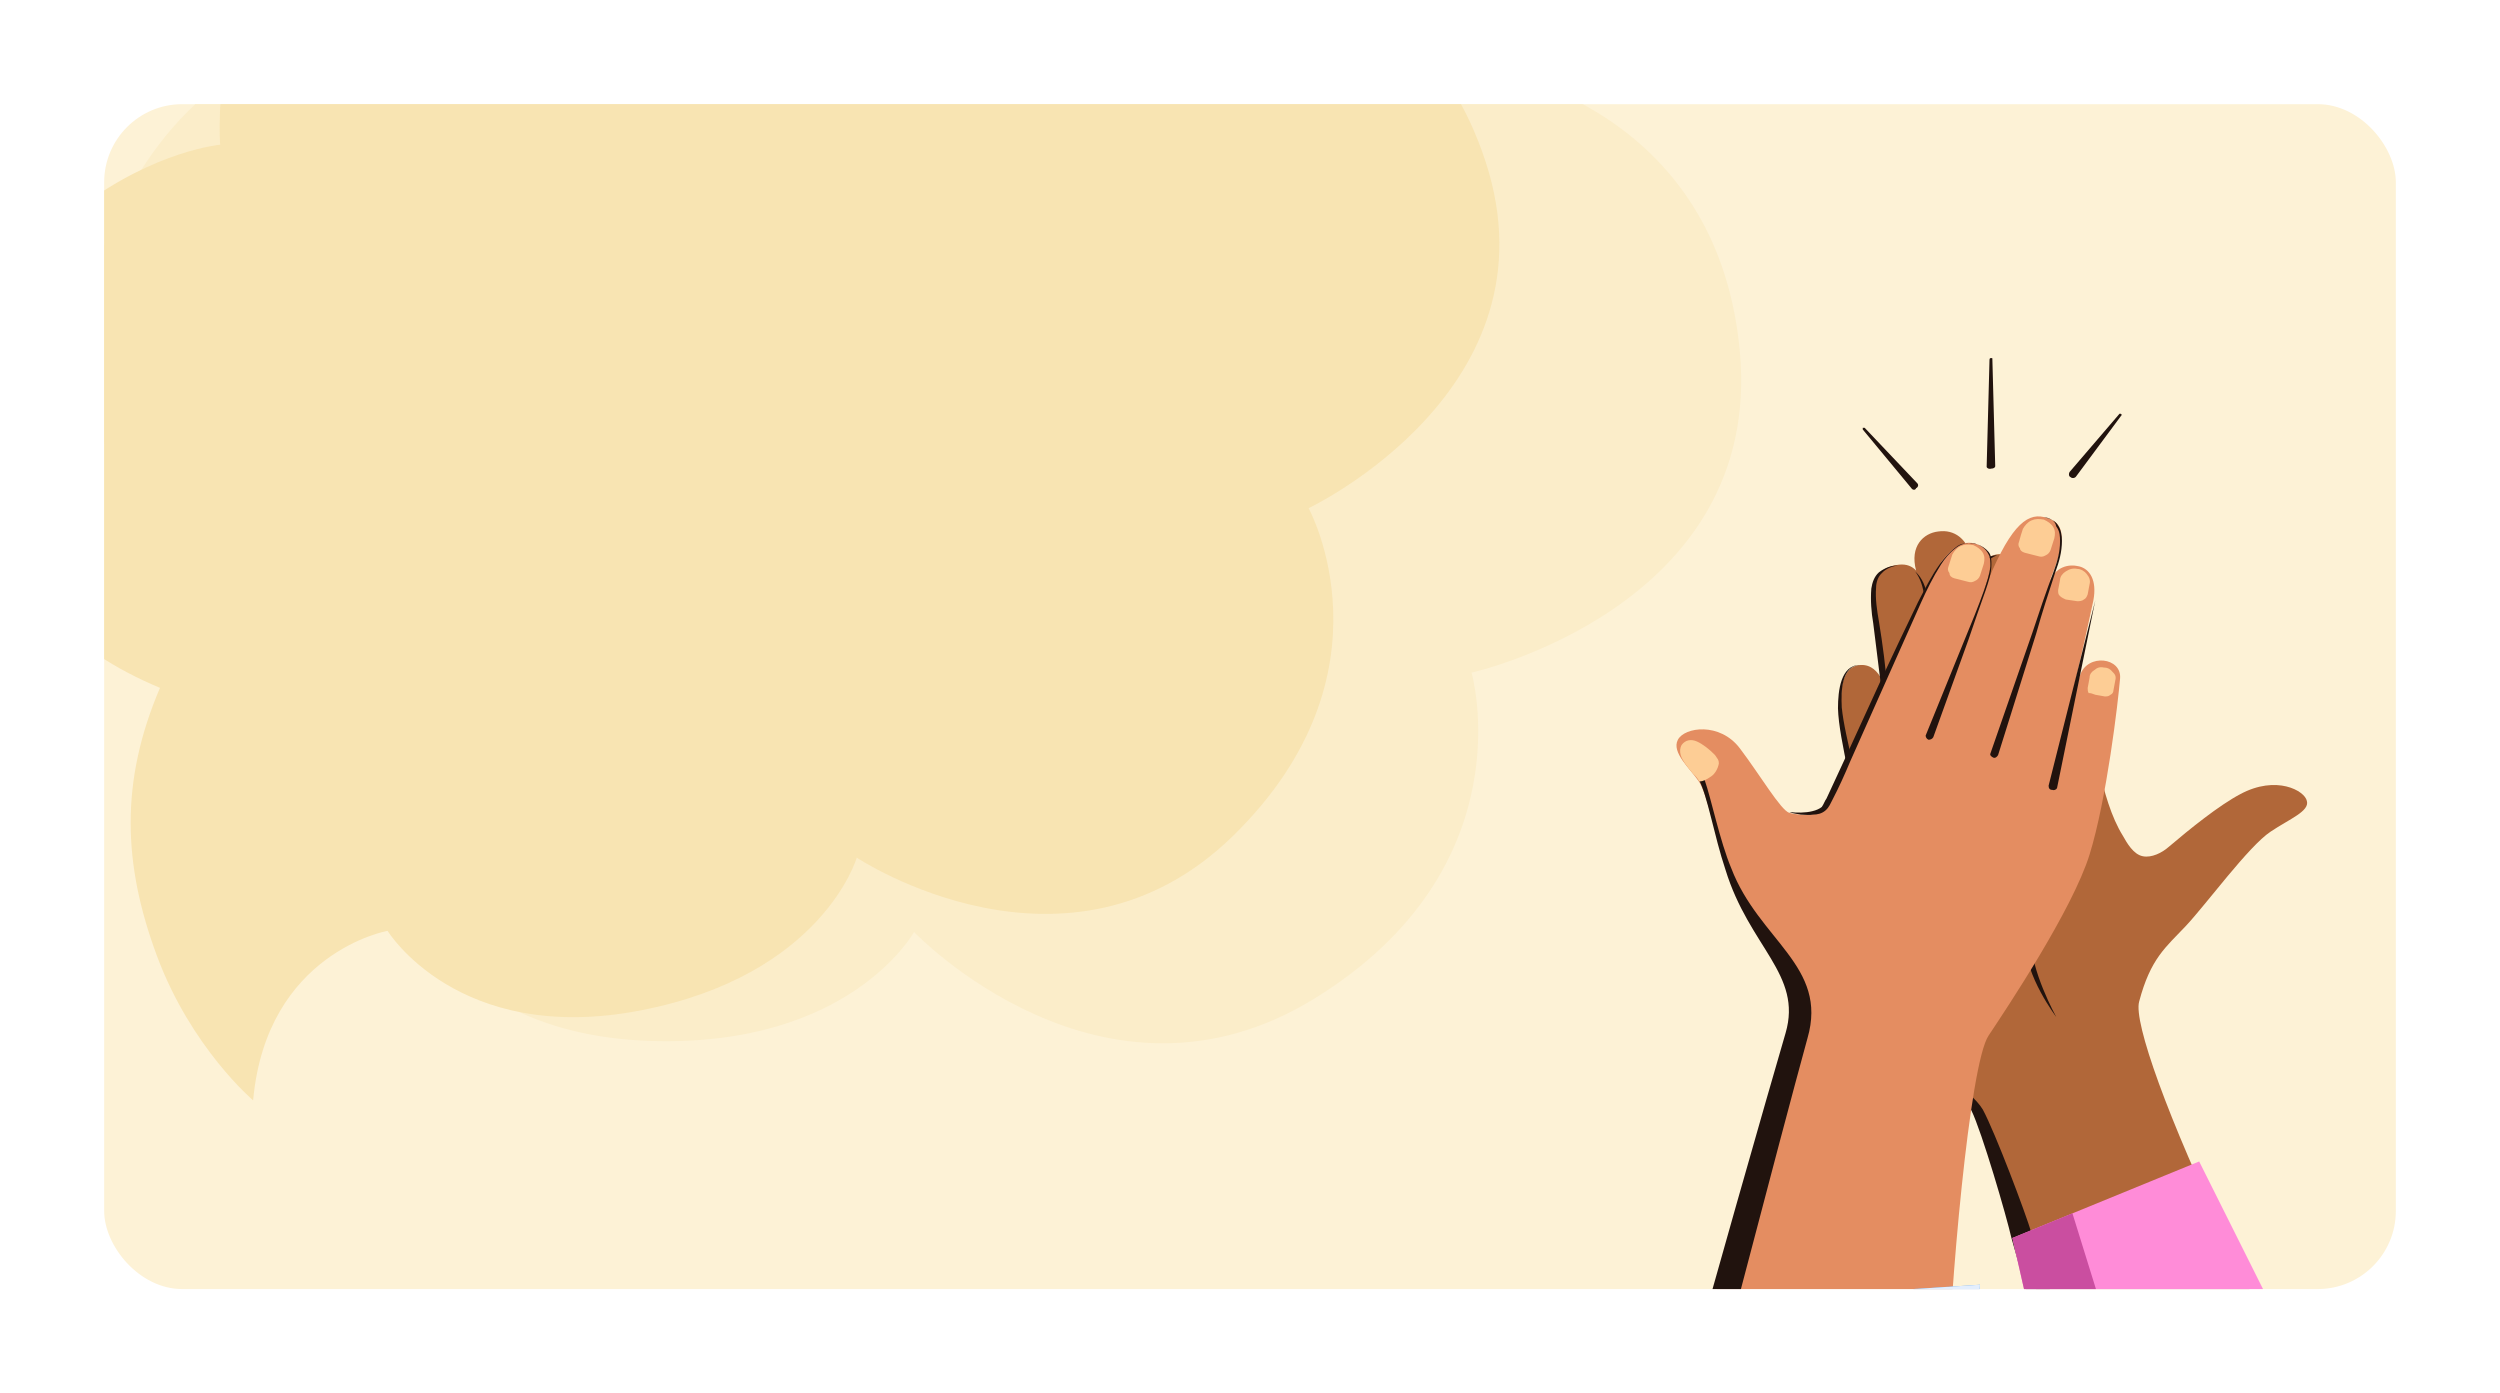 <svg width="384" height="214" viewBox="0 0 384 214" fill="none" xmlns="http://www.w3.org/2000/svg">
<g filter="url(#filter0_dd_1_14)">
<g clip-path="url(#clip0_1_14)">
<rect x="16" y="8" width="352" height="182" rx="12" fill="#FDF2D6"/>
<path d="M34.198 152.236C34.198 152.236 26.119 141.508 23.967 125.42C21.815 109.331 24.398 95.946 34.252 82.317C21.067 72.939 13.562 60.901 13.207 44.977C12.851 29.053 24.711 8.343 38.888 1.921C53.065 -4.502 63.805 -3.065 63.805 -3.065C63.805 -3.065 68.691 -36.672 96.143 -44.605C123.594 -52.537 145.838 -33.249 145.838 -33.249C145.838 -33.249 167.989 -52.563 198.569 -40.231C229.15 -27.9 226.39 2.269 226.39 2.269C226.39 2.269 263.593 6.58 267.238 45.961C270.884 85.343 226.032 95.317 226.032 95.317C226.032 95.317 234.627 125.162 201.979 145.332C169.331 165.503 140.398 135.16 140.398 135.16C140.398 135.16 130.624 152.882 99.912 151.889C69.2 150.897 62.069 129.812 62.069 129.812C62.069 129.812 41.772 128.864 34.198 152.236Z" fill="#FBEDC9"/>
<path d="M38.88 161.016C38.88 161.016 29.358 152.955 24.104 138.82C18.851 124.685 18.443 112.027 24.572 97.656C10.7 91.866 1.428 82.5 -2.164 68.145C-5.756 53.79 0.737 32.591 12.264 23.862C23.79 15.132 33.816 14.228 33.816 14.228C33.816 14.228 31.342 -17.224 54.585 -30.048C77.828 -42.872 101.942 -29.963 101.942 -29.963C101.942 -29.963 118.046 -52.011 148.285 -47.117C178.525 -42.223 182.219 -14.322 182.219 -14.322C182.219 -14.322 216.812 -18.055 228.202 16.878C239.591 51.81 201.002 70.056 201.002 70.056C201.002 70.056 214.917 95.332 189.479 120.311C164.041 145.289 131.596 123.738 131.596 123.738C131.596 123.738 126.378 141.802 98.348 147.209C70.318 152.615 59.528 134.976 59.528 134.976C59.528 134.976 40.943 138.285 38.88 161.016Z" fill="#F8E4B2"/>
<path d="M342.331 183.33C332.963 163.742 327.693 148.986 328.571 145.852C330.328 139.192 332.67 137.495 335.744 134.23C338.818 130.966 345.406 121.955 348.772 119.735C351.7 117.777 354.774 116.601 354.335 115.034C354.042 113.467 349.651 110.986 344.088 113.99C340.868 115.687 336.33 119.344 333.109 122.086C332.084 123 330.474 123.784 329.157 123.522C327.693 123.261 326.668 121.433 326.082 120.388C322.423 114.512 321.984 105.241 319.349 99.234C316.714 93.096 314.957 89.048 314.225 87.089C313.932 86.045 312.615 82.78 311.444 80.038C310.565 77.687 308.37 76.904 306.613 77.165C303.685 77.818 303.685 80.56 304.124 81.997C303.832 81.213 303.1 78.993 302.661 77.165C302.075 74.945 300.318 73.248 297.683 73.639C295.488 73.9 293.292 75.859 294.316 79.646C293.731 78.993 292.853 78.602 291.682 78.732C287.875 79.124 287.436 81.866 288.168 86.567C288.754 90.876 289.193 93.88 289.778 98.581C289.778 98.581 289.047 94.01 285.826 94.141C282.606 94.272 282.313 98.842 283.191 104.065C284.216 109.289 286.412 118.691 286.704 122.347C286.997 126.134 289.193 138.409 292.999 143.502C296.805 148.594 298.269 149.9 299.001 152.381C299.44 153.557 299.294 155.385 300.172 156.952C300.904 158.127 301.489 158.911 303.246 161.131C306.467 164.787 323.448 228.773 323.448 228.773L354.628 208.794C354.628 208.794 351.7 202.917 342.331 183.33ZM294.463 79.777C294.316 79.777 294.316 79.777 294.316 79.777H294.463Z" fill="#B16739"/>
<path d="M306.759 77.294C306.027 77.555 305.441 77.947 305.002 78.6C304.563 79.122 304.417 79.775 304.417 80.428C304.417 81.081 304.417 81.734 304.71 82.386L305.295 84.476L307.637 92.703C308.076 94.008 308.369 95.445 308.662 96.881L309.687 101.06C310.419 103.802 311.151 106.545 311.883 109.287C312.029 109.548 311.736 109.94 311.443 109.94C311.151 110.07 310.711 109.809 310.711 109.548C310.126 106.806 309.54 103.933 308.808 101.191C308.223 98.448 307.637 95.576 306.759 92.964C306.027 90.222 305.149 87.479 304.417 84.737L303.831 82.648C303.685 81.864 303.538 81.211 303.538 80.428C303.685 79.644 303.831 78.991 304.417 78.338C305.149 77.686 305.881 77.294 306.759 77.294Z" fill="#21130E"/>
<path d="M291.535 78.861C290.51 78.992 289.632 79.384 289.046 80.037C288.461 80.559 288.168 81.473 288.168 82.256C288.022 83.954 288.314 85.782 288.607 87.48C289.193 91.005 289.632 94.531 289.925 98.057C290.217 101.583 290.949 104.978 291.828 108.504C292.267 110.201 292.706 111.899 293.145 113.727C293.292 114.641 293.438 115.425 293.584 116.339C293.731 117.253 293.877 118.167 293.877 119.212C293.877 119.603 293.584 119.865 293.145 119.865C292.706 119.865 292.413 119.603 292.413 119.212V119.081C292.706 118.298 292.706 117.514 292.56 116.6C292.413 115.686 292.267 114.902 292.12 113.988C291.828 112.291 291.388 110.593 290.949 108.765C290.071 105.37 289.339 101.844 289.046 98.318C288.607 94.793 288.168 91.267 287.729 87.741C287.436 86.043 287.29 84.215 287.436 82.387C287.582 81.473 287.875 80.559 288.607 79.906C289.632 79.122 290.657 78.861 291.535 78.861Z" fill="#21130E"/>
<path d="M301.49 112.032L299.88 103.935C299.294 101.193 298.709 98.451 298.123 95.839C297.391 93.097 296.806 90.485 296.22 87.743C295.488 85.001 295.927 82.128 294.171 79.777C295.342 80.822 295.781 82.258 296.074 83.564C296.22 84.217 296.366 85.001 296.513 85.654L296.952 87.612C297.538 90.355 298.123 92.966 298.855 95.709C299.587 98.451 300.173 101.063 300.758 103.805L302.515 111.901C302.515 112.162 302.368 112.554 302.076 112.554C301.929 112.554 301.636 112.293 301.49 112.032Z" fill="#21130E"/>
<path d="M285.68 94.139C282.898 94.269 282.752 98.056 282.898 100.668C283.337 105.369 285.826 112.812 287.29 123.781C288.022 129.135 290.071 137.362 292.999 142.193C294.17 143.891 296.805 147.025 297.976 148.592C301.49 153.163 298.123 154.207 300.611 157.864C301.929 159.822 303.539 160.736 304.564 162.434C306.467 165.96 311.151 178.365 312.029 181.369C315.25 191.424 327.107 226.42 327.107 226.42L321.837 229.815C321.837 229.815 311.883 192.207 308.955 182.152C308.223 178.888 304.417 165.829 302.807 162.565C302.075 161.259 301.197 160.606 299.879 158.647C296.951 154.207 299.44 153.946 296.366 149.506C294.902 147.417 293.145 145.197 291.535 142.977C288.607 137.884 286.851 129.396 286.119 123.912C285.094 114.249 282.459 105.891 282.313 100.798C282.313 98.056 282.752 94.139 285.68 94.139Z" fill="#21130E"/>
<path d="M337.794 170.399L309.102 182.152L323.156 243.918L373.659 242.09L337.794 170.399Z" fill="#FF8CD8"/>
<path d="M318.325 178.364L309.102 182.151L323.155 243.917H338.672L318.325 178.364Z" fill="#CA4EA0"/>
<path d="M315.836 148.205C315.836 148.205 311.737 140.761 312.03 136.191C312.322 131.62 314.372 124.046 314.372 124.046C314.372 124.046 311.005 129.531 311.151 136.844C311.005 141.806 315.836 148.205 315.836 148.205Z" fill="#21130E"/>
<path d="M305.149 63.715L305.588 47.261C305.588 47 305.735 47 305.881 47C306.027 47 306.027 47 306.027 47.131L306.466 63.584C306.466 63.845 306.174 63.976 305.881 63.976C305.442 64.106 305.149 63.845 305.149 63.715Z" fill="#21130E"/>
<path d="M293.585 66.981L286.119 57.97C286.119 57.84 286.119 57.709 286.119 57.709C286.265 57.709 286.412 57.709 286.412 57.709L294.463 66.197C294.756 66.458 294.61 66.85 294.317 66.981C294.17 67.372 293.731 67.242 293.585 66.981Z" fill="#21130E"/>
<path d="M317.885 64.501L325.497 55.621C325.644 55.491 325.644 55.491 325.79 55.621C325.936 55.621 325.936 55.752 325.79 55.883L318.91 65.154C318.763 65.415 318.324 65.546 318.032 65.285C317.739 65.154 317.739 64.762 317.885 64.501Z" fill="#21130E"/>
<path d="M313.932 71.417C311.151 70.764 308.516 73.115 304.71 82.778C306.32 78.207 306.027 76.51 303.685 75.596C299.001 73.898 295.927 81.864 291.535 91.527C287.143 101.19 281.142 115.032 280.263 116.207C279.385 117.383 276.164 117.252 274.847 116.86C273.529 116.469 270.309 110.984 267.235 106.936C264.161 102.888 258.744 103.671 257.72 105.63C256.695 107.589 259.623 110.07 260.94 112.029C262.258 113.988 263.575 120.778 265.478 126.132C267.528 131.486 271.919 136.579 273.676 139.06C275.432 141.671 277.336 145.197 276.018 150.159C274.701 155.121 254.646 219.108 254.646 219.108L299.147 205.135C299.44 190.901 302.514 155.383 305.442 151.073C308.223 146.895 318.324 131.747 320.959 123.259C323.594 114.771 325.35 99.754 325.643 96.228C325.936 92.963 320.666 92.311 319.495 95.706C319.202 96.489 317.592 101.843 317.592 101.843C317.592 101.843 320.373 89.829 321.544 84.214C322.13 81.08 320.959 79.383 319.349 78.991C317.738 78.599 315.689 78.991 314.664 81.603C318.031 73.768 316.714 72.07 313.932 71.417Z" fill="#E48D61"/>
<path d="M303.686 75.594C304.418 75.855 305.004 76.247 305.443 76.769C305.882 77.291 305.882 78.075 305.882 78.728C305.882 80.034 305.443 81.34 305.004 82.645C304.125 85.127 303.247 87.608 302.369 90.219L296.953 105.236C296.806 105.498 296.513 105.628 296.221 105.628C295.928 105.498 295.781 105.236 295.781 104.975L301.783 90.219C302.808 87.738 303.833 85.257 304.711 82.776C305.15 81.47 305.589 80.295 305.736 78.989C305.736 78.336 305.736 77.683 305.443 77.161C305.004 76.247 304.272 75.855 303.686 75.594Z" fill="#21130E"/>
<path d="M313.933 71.415C314.811 71.676 315.689 71.938 316.129 72.721C316.568 73.374 316.714 74.288 316.714 75.072C316.714 76.769 316.275 78.336 315.689 79.903C314.665 83.037 313.64 86.171 312.762 89.305L306.906 107.979C306.76 108.24 306.467 108.501 306.174 108.37C305.881 108.24 305.589 107.979 305.735 107.717L312.176 89.174C313.201 86.04 314.226 83.037 315.397 79.903C315.982 78.336 316.421 76.769 316.421 75.202C316.421 74.419 316.421 73.635 315.836 72.852C315.689 71.938 314.811 71.546 313.933 71.415Z" fill="#21130E"/>
<path d="M303.687 75.597C302.516 75.205 301.198 75.466 300.32 76.25C299.441 76.903 298.709 77.817 298.124 78.731C296.953 80.559 295.928 82.648 295.05 84.607L289.633 96.751L284.217 108.896C283.339 110.985 282.46 112.944 281.436 114.903C281.143 115.425 280.997 115.947 280.411 116.47C279.826 116.992 279.094 117.122 278.508 117.122C277.922 117.253 277.191 117.122 276.605 117.122C276.019 116.992 275.434 116.992 274.848 116.731C276.019 116.861 277.337 116.861 278.362 116.6C278.947 116.47 279.533 116.208 279.826 115.947C280.118 115.555 280.265 115.033 280.557 114.641L283.339 108.635L288.902 96.49C290.805 92.442 292.708 88.394 294.611 84.477C295.635 82.518 296.66 80.428 297.978 78.6C298.709 77.686 299.441 76.772 300.32 76.119C300.759 75.727 301.344 75.466 301.93 75.466C302.223 75.336 302.516 75.466 302.808 75.466C303.101 75.466 303.394 75.597 303.687 75.597Z" fill="#21130E"/>
<path d="M314.666 112.676L321.839 84.209L315.983 112.938C315.983 113.199 315.544 113.46 315.251 113.329C314.812 113.329 314.666 113.068 314.666 112.676Z" fill="#21130E"/>
<path d="M277.63 151.468C280.85 140.368 270.164 136.451 265.919 125.351C264.162 121.173 262.844 114.643 261.82 111.771H260.941C262.259 114.121 263.284 120.389 265.04 125.612C268.7 137.496 276.898 141.674 274.263 150.685C271.628 159.695 263.284 188.815 254.94 218.98L260.356 217.282C260.209 217.413 273.677 165.832 277.63 151.468Z" fill="#21130E"/>
<path d="M300.172 80.822L301.196 81.083L302.221 81.345C302.66 81.475 302.953 81.475 303.392 81.214C303.685 81.083 303.978 80.822 304.124 80.43L304.417 79.516L304.71 78.602C304.856 77.949 304.856 77.427 304.563 76.905C304.27 76.382 303.685 75.991 303.099 75.73C302.367 75.599 301.782 75.599 301.196 75.86C300.611 76.121 300.172 76.644 299.879 77.166L299.586 78.08L299.293 78.994C299.147 79.386 299.147 79.647 299.44 80.039C299.44 80.43 299.732 80.692 300.172 80.822Z" fill="#FDCD95"/>
<path d="M311.005 76.903L312.029 77.165L313.054 77.426C313.493 77.556 313.786 77.556 314.225 77.295C314.518 77.165 314.811 76.903 314.957 76.512L315.25 75.597L315.543 74.683C315.689 74.031 315.689 73.508 315.396 72.986C315.103 72.463 314.518 72.072 313.932 71.811C313.2 71.68 312.615 71.68 312.029 71.941C311.444 72.202 311.005 72.725 310.712 73.247L310.419 74.161L310.126 75.206C309.98 75.597 309.98 75.859 310.273 76.25C310.273 76.512 310.565 76.773 311.005 76.903Z" fill="#FDCD95"/>
<path d="M317.298 84.083L318.177 84.214L319.055 84.344C319.348 84.344 319.787 84.344 320.08 84.083C320.373 83.953 320.519 83.691 320.665 83.3L320.812 82.516L320.958 81.733C321.104 81.21 320.958 80.688 320.519 80.166C320.226 79.774 319.641 79.382 319.055 79.382C318.469 79.252 317.884 79.382 317.298 79.774C316.859 80.035 316.42 80.557 316.42 81.08L316.274 81.863L316.127 82.647C316.127 83.038 316.127 83.3 316.42 83.561C316.713 83.822 317.006 83.953 317.298 84.083Z" fill="#FDCD95"/>
<path d="M321.838 98.713L322.57 98.844L323.302 98.975C323.595 98.975 323.888 98.975 324.18 98.713C324.473 98.583 324.62 98.322 324.62 98.06L324.766 97.277L324.912 96.493C325.059 95.971 324.912 95.579 324.473 95.188C324.18 94.796 323.741 94.535 323.156 94.535C322.57 94.404 322.131 94.535 321.692 94.926C321.253 95.188 320.96 95.579 320.96 96.102L320.814 96.885L320.667 97.669C320.667 97.93 320.667 98.191 320.814 98.452C321.253 98.452 321.399 98.583 321.838 98.713Z" fill="#FDCD95"/>
<path d="M261.087 112.03C260.941 112.03 260.941 112.03 260.941 111.9C260.794 111.638 260.501 111.247 260.062 110.855C259.623 110.333 259.184 109.81 258.745 109.157C258.598 108.896 258.306 108.504 258.159 107.982C258.013 107.46 258.013 106.937 258.306 106.415C258.891 105.632 259.77 105.501 260.648 105.893C261.526 106.285 262.551 107.068 263.429 107.982C263.576 108.243 263.722 108.374 263.868 108.635C264.015 108.896 264.015 109.157 264.015 109.288C263.868 110.071 263.429 110.855 262.844 111.247C262.112 111.769 261.526 112.03 261.087 112.03Z" fill="#FDCD95"/>
<path d="M299.441 243.92L241.325 240.133L257.574 192.339L304.125 189.336L299.441 243.92Z" fill="#71A9F7"/>
<path opacity="0.29" d="M257.574 192.339L241.325 240.132L249.962 240.785L260.355 208.792L261.673 213.624L303.247 200.043L304.125 189.335L257.574 192.339Z" fill="#53A4BF"/>
<path d="M262.551 208.662L257.574 192.339L304.125 189.336L303.393 198.216L262.551 208.662Z" fill="#E3EEFD"/>
</g>
</g>
<defs>
<filter id="filter0_dd_1_14" x="0" y="0" width="384" height="214" filterUnits="userSpaceOnUse" color-interpolation-filters="sRGB">
<feFlood flood-opacity="0" result="BackgroundImageFix"/>
<feColorMatrix in="SourceAlpha" type="matrix" values="0 0 0 0 0 0 0 0 0 0 0 0 0 0 0 0 0 0 127 0" result="hardAlpha"/>
<feOffset dy="8"/>
<feGaussianBlur stdDeviation="8"/>
<feComposite in2="hardAlpha" operator="out"/>
<feColorMatrix type="matrix" values="0 0 0 0 0.106 0 0 0 0 0.118 0 0 0 0 0.141 0 0 0 0.1 0"/>
<feBlend mode="normal" in2="BackgroundImageFix" result="effect1_dropShadow_1_14"/>
<feColorMatrix in="SourceAlpha" type="matrix" values="0 0 0 0 0 0 0 0 0 0 0 0 0 0 0 0 0 0 127 0" result="hardAlpha"/>
<feOffset/>
<feGaussianBlur stdDeviation="0.5"/>
<feComposite in2="hardAlpha" operator="out"/>
<feColorMatrix type="matrix" values="0 0 0 0 0.106 0 0 0 0 0.118 0 0 0 0 0.141 0 0 0 0.31 0"/>
<feBlend mode="normal" in2="effect1_dropShadow_1_14" result="effect2_dropShadow_1_14"/>
<feBlend mode="normal" in="SourceGraphic" in2="effect2_dropShadow_1_14" result="shape"/>
</filter>
<clipPath id="clip0_1_14">
<rect x="16" y="8" width="352" height="182" rx="12" fill="white"/>
</clipPath>
</defs>
</svg>
